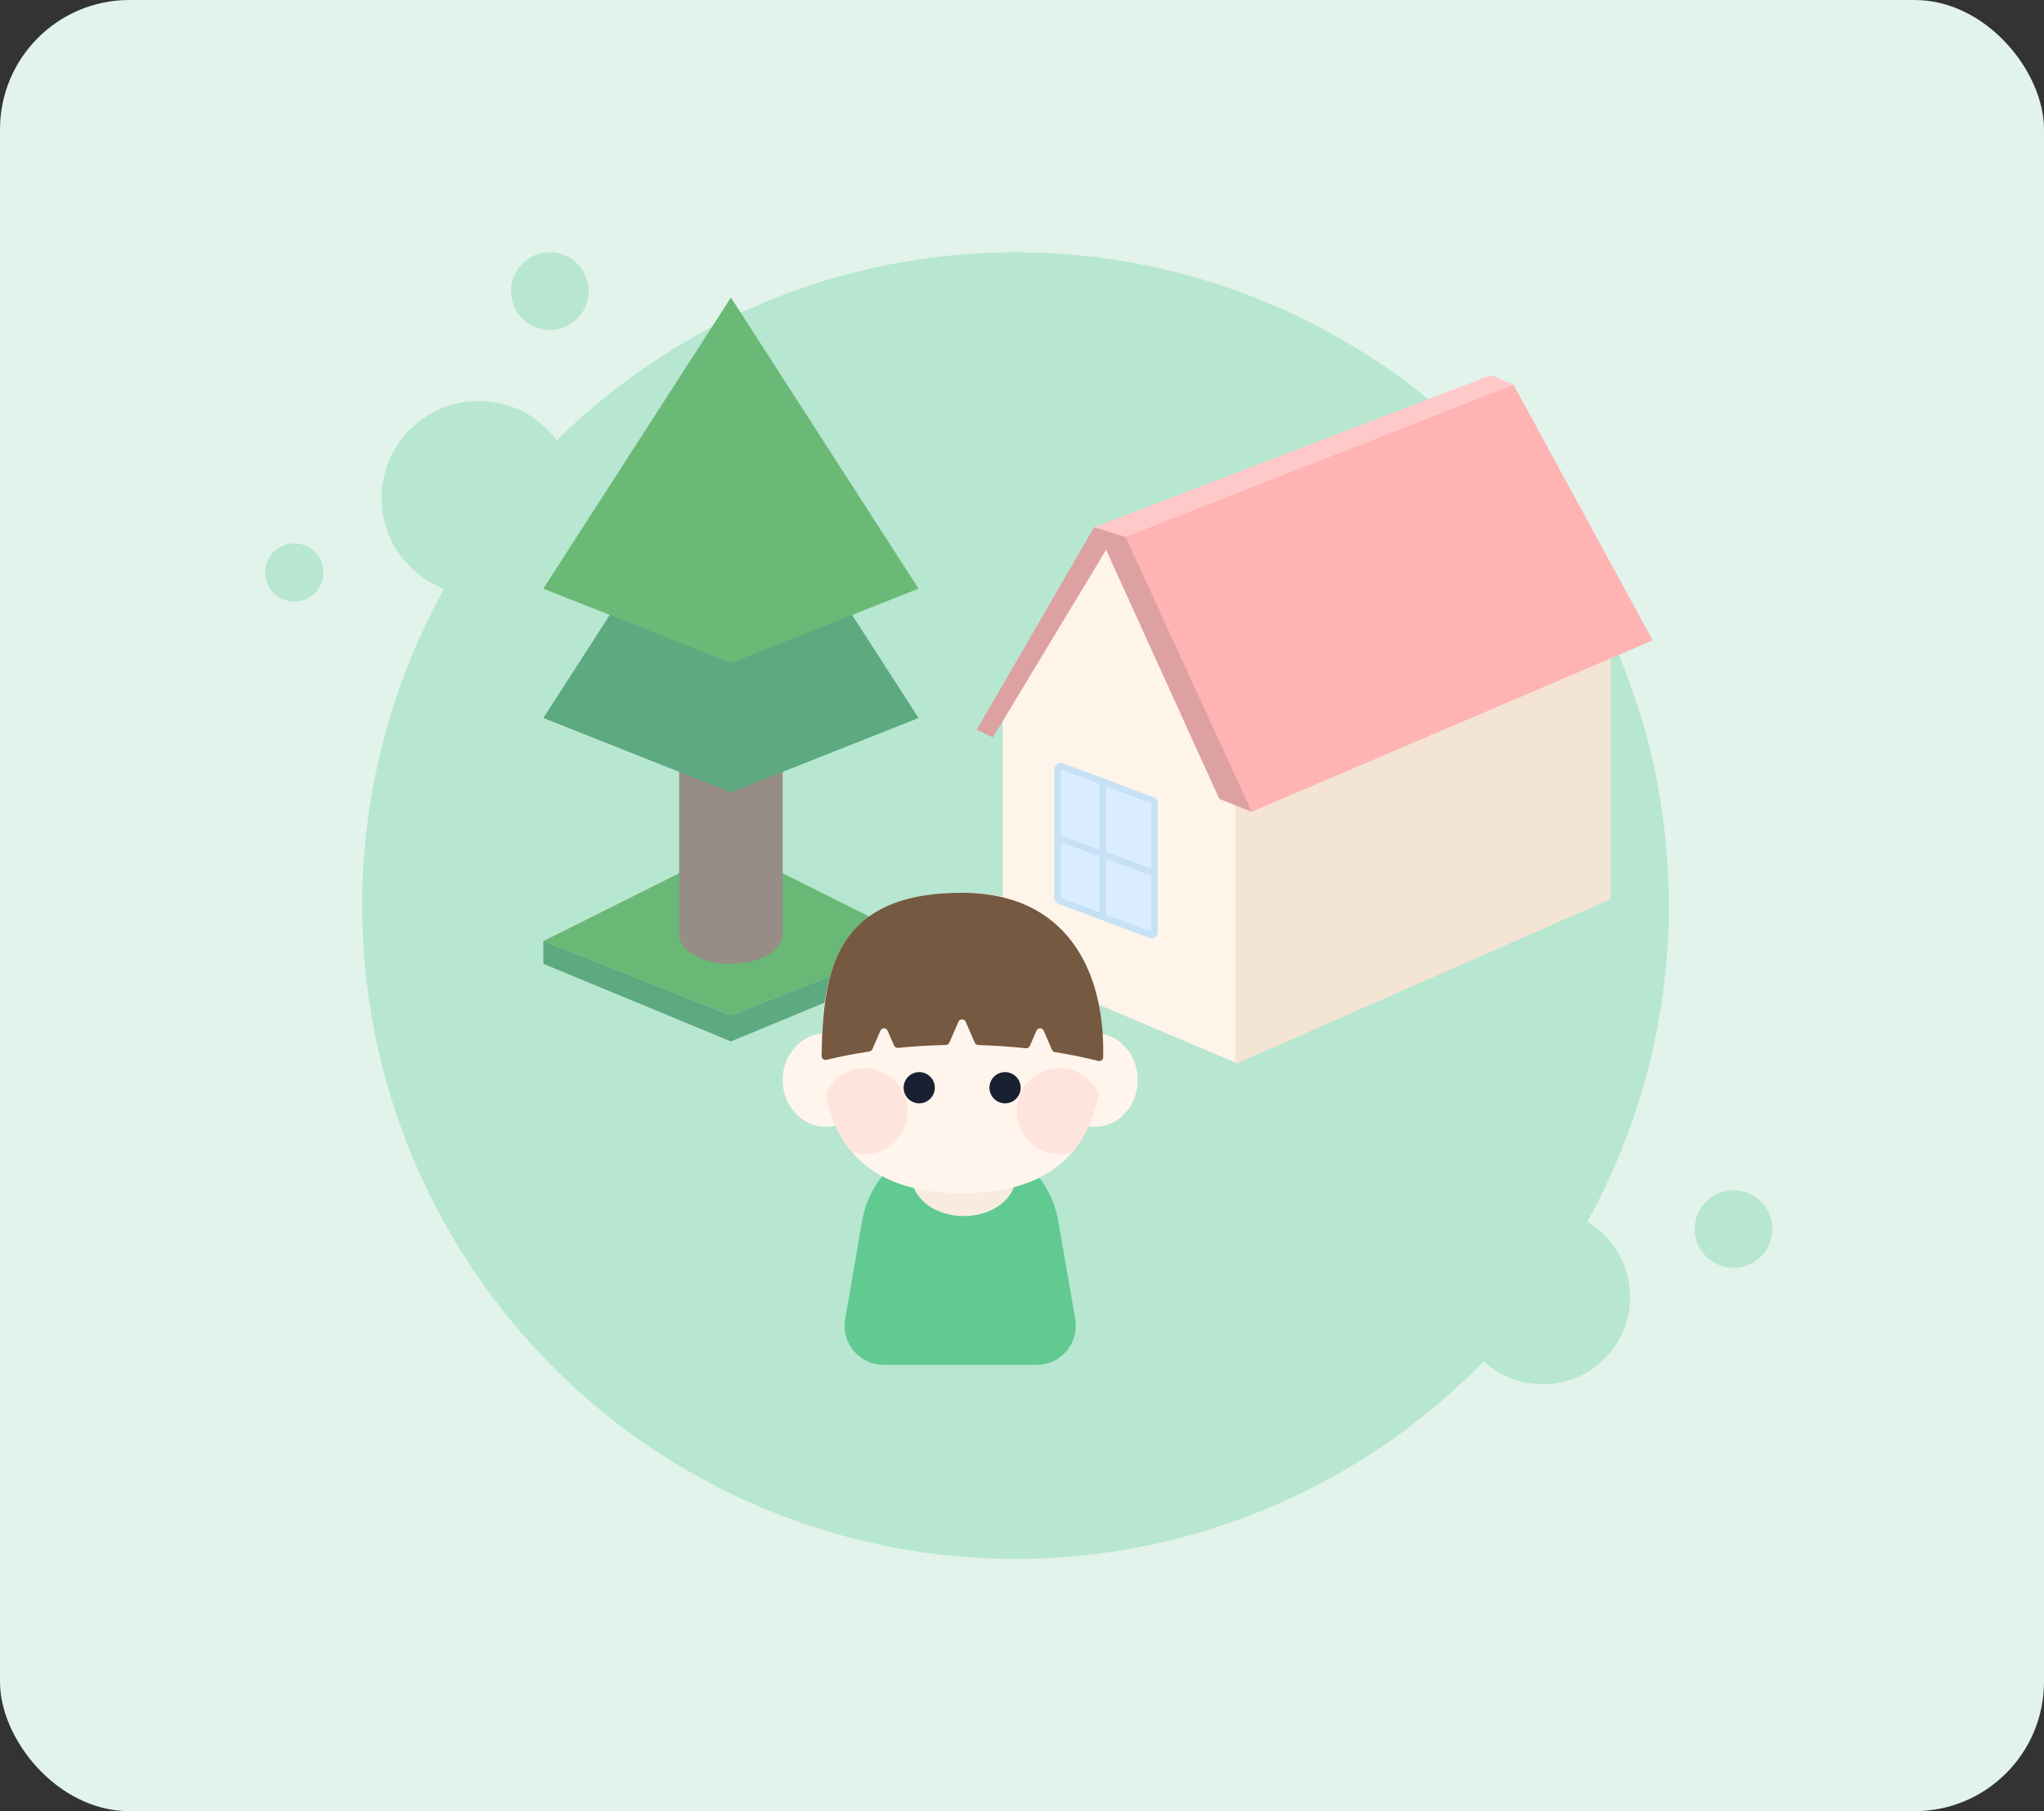 <svg width="316" height="280" viewBox="0 0 316 280" fill="none" xmlns="http://www.w3.org/2000/svg">
<rect x="0" y="0" width="316" height="280" fill="#333333" stroke="none"/>
<rect width="316" height="280" rx="20" fill="#E1F3EA"/>
<circle cx="157" cy="140" r="98" fill="#B7E6D1" stroke="#B7E6D1" stroke-width="6"/>
<path d="M155 149V108.5L172.5 82L191.5 122V164.5L155 149Z" fill="#FFF4E9"/>
<path d="M249 139V98.5L191 122V164.5L249 139Z" fill="#F3E4D4"/>
<path d="M193.5 125.5L169.5 81.5L234 59.5L255.5 99L193.5 125.5Z" fill="#FFB3B3"/>
<path d="M151 112.829L169.156 81.5L174 83L193.5 125.5L188.5 123.5L171 85L153.5 114L151 112.829Z" fill="#DDA1A1"/>
<path d="M169.2 81.5L230.5 58L234 59.5L174 83L169.2 81.5Z" fill="#FFC9C9"/>
<path d="M163.5 118.943C163.5 118.594 163.849 118.352 164.176 118.475L178.176 123.725C178.371 123.798 178.5 123.985 178.5 124.193V144.057C178.5 144.406 178.151 144.648 177.824 144.525L163.824 139.275C163.629 139.202 163.5 139.015 163.5 138.807V118.943Z" fill="#D9EDFF" stroke="#C6E1F5"/>
<path d="M170.5 120.5V142" stroke="#C6E1F5"/>
<path d="M178.5 135L163.5 129.5" stroke="#C6E1F5"/>
<path d="M113 157V131L84 145.5L113 157Z" fill="#6AB876"/>
<path d="M113 157V131L142 145.5L113 157Z" fill="#6AB876"/>
<path d="M113 161V157L84 145.5V149L113 161Z" fill="#5DA980"/>
<path d="M113 161V157L142 145.5V149L113 161Z" fill="#5DA980"/>
<path fill-rule="evenodd" clip-rule="evenodd" d="M105 108H113H121V144.5V145H120.951C120.509 147.25 117.118 149 113 149C108.882 149 105.491 147.25 105.049 145H105V144.5V108Z" fill="#978C86"/>
<path d="M113 122.5V66L84 111L113 122.5Z" fill="#5DA980"/>
<path d="M113 122.5V66L142 111L113 122.5Z" fill="#5DA980"/>
<path d="M113 102.5V46L84 91L113 102.5Z" fill="#6AB976"/>
<path d="M113 102.5V46L142 91L113 102.5Z" fill="#6AB976"/>
<circle cx="74" cy="77" r="15" fill="#B7E6D1"/>
<circle cx="85" cy="45" r="6" fill="#B7E6D1"/>
<circle cx="45.5" cy="88.5" r="4.5" fill="#B7E6D1"/>
<circle cx="268" cy="190" r="6" fill="#B7E6D1"/>
<circle cx="238.5" cy="200.5" r="13.5" fill="#B7E6D1"/>
<path d="M133.273 188.795C134.546 181.411 140.951 176.016 148.444 176.016C155.938 176.016 162.343 181.411 163.616 188.795L166.228 203.943C166.863 207.63 164.025 211 160.284 211H136.605C132.864 211 130.025 207.63 130.661 203.943L133.273 188.795Z" fill="#61CA91"/>
<path d="M157 182C157 185.314 153.418 188 149 188C144.582 188 141 185.314 141 182C141 178.686 144.582 176 149 176C153.418 176 157 178.686 157 182Z" fill="#F8ECE1"/>
<ellipse cx="169.254" cy="166.969" rx="6.635" ry="7.238" fill="#FFF5EC"/>
<ellipse cx="127.635" cy="166.969" rx="6.635" ry="7.238" fill="#FFF5EC"/>
<path d="M170.46 162.143C170.46 174.468 165.635 184.46 148.746 184.46C131.857 184.46 127.031 174.468 127.031 162.143C127.031 149.817 130.047 138.016 148.746 138.016C166.238 138.016 170.46 149.817 170.46 162.143Z" fill="#FFF5EC"/>
<path fill-rule="evenodd" clip-rule="evenodd" d="M127.026 163.253C127.021 163.648 127.393 163.939 127.777 163.847C129.884 163.339 132.098 162.906 134.4 162.556C134.606 162.525 134.782 162.391 134.865 162.2L136.115 159.334C136.326 158.851 137.01 158.851 137.221 159.334L138.226 161.639C138.331 161.88 138.581 162.025 138.842 161.998C141.234 161.759 143.701 161.607 146.226 161.55C146.462 161.545 146.673 161.404 146.768 161.188L148.179 157.953C148.389 157.47 149.074 157.47 149.284 157.953L150.702 161.202C150.796 161.417 151.006 161.558 151.24 161.565C153.756 161.636 156.212 161.802 158.592 162.055C158.855 162.083 159.106 161.938 159.212 161.695L160.242 159.334C160.453 158.851 161.137 158.851 161.348 159.334L162.64 162.296C162.723 162.485 162.896 162.619 163.1 162.652C165.433 163.023 167.671 163.481 169.797 164.016C170.171 164.11 170.539 163.836 170.548 163.451C170.862 149.714 164.648 138.018 148.727 138.018C129.189 138.018 127.191 150.039 127.026 163.253Z" fill="#755940"/>
<circle cx="142.111" cy="168.159" r="2.413" fill="#182031"/>
<circle cx="155.38" cy="168.159" r="2.413" fill="#182031"/>
<path fill-rule="evenodd" clip-rule="evenodd" d="M127.635 169.028C128.683 166.745 130.99 165.159 133.667 165.159C137.332 165.159 140.302 168.13 140.302 171.794C140.302 175.459 137.332 178.429 133.667 178.429C132.997 178.429 132.349 178.33 131.739 178.145C129.605 175.642 128.312 172.524 127.635 169.028ZM165.752 178.146C165.142 178.33 164.496 178.429 163.826 178.429C160.162 178.429 157.192 175.459 157.192 171.794C157.192 168.13 160.162 165.159 163.826 165.159C166.502 165.159 168.808 166.743 169.857 169.024C169.18 172.522 167.886 175.642 165.752 178.146Z" fill="#FFE3DD"/>
</svg>
